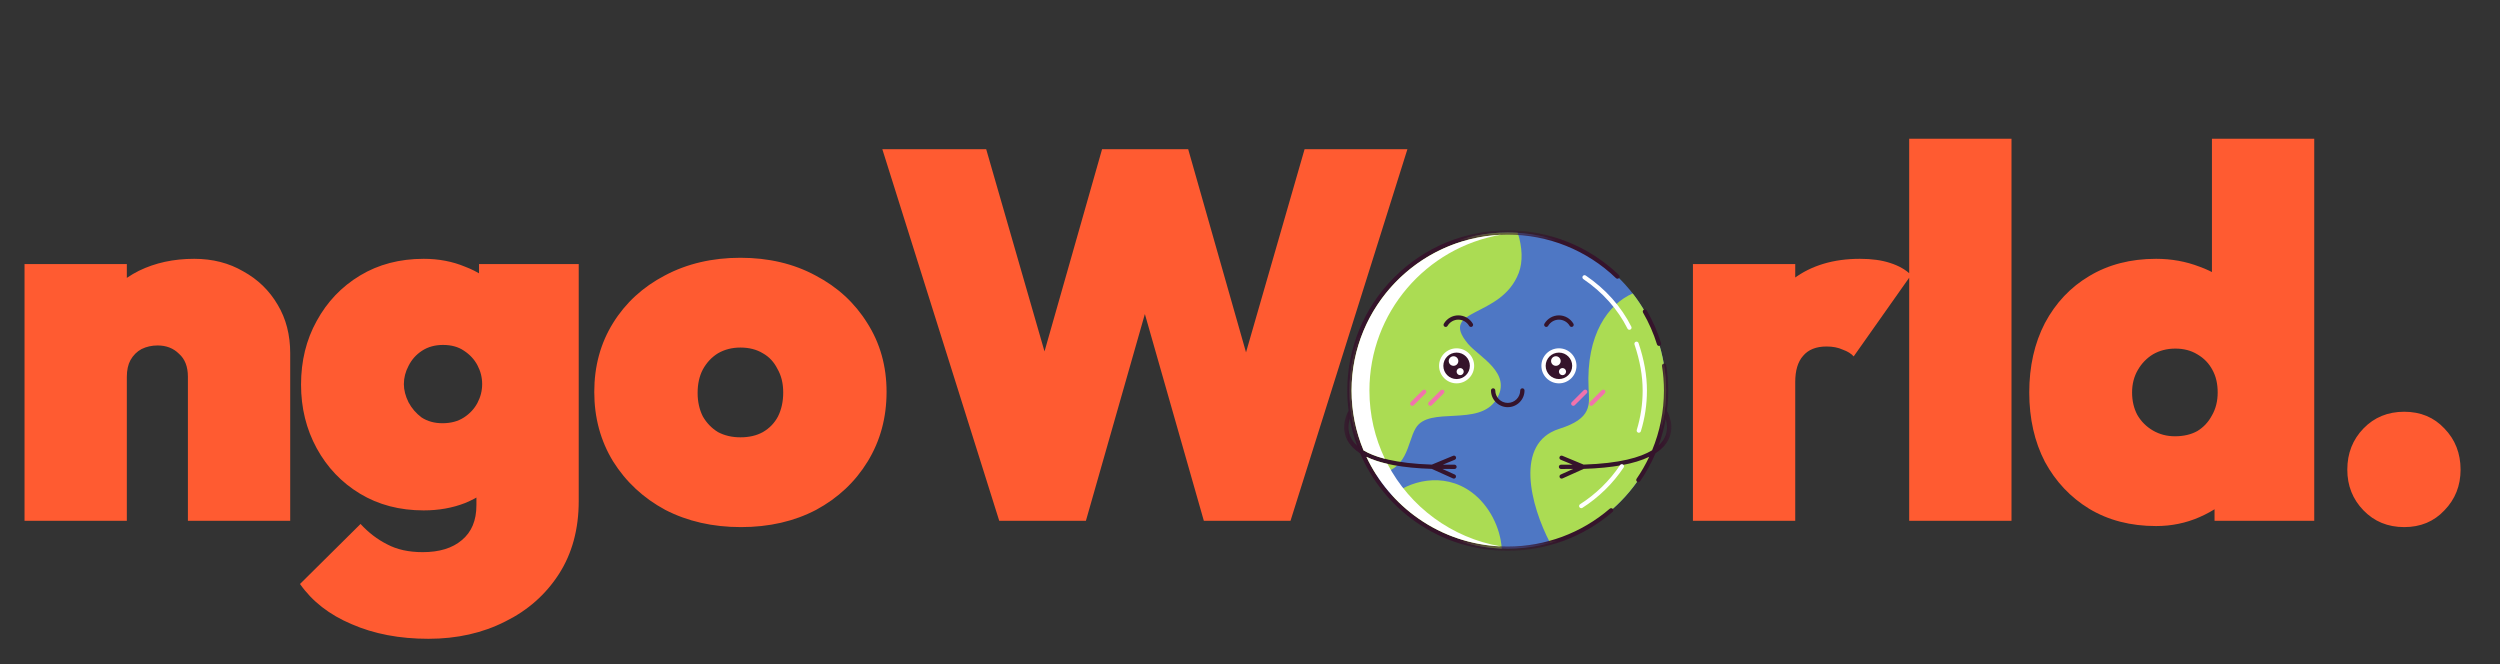 <svg width="192" height="51" viewBox="0 0 192 51" fill="none" xmlns="http://www.w3.org/2000/svg">
<rect x="0" y="0" width="192" height="51" fill="#333333" stroke="none"/>
<path d="M14.431 40V28.936C14.431 28.161 14.204 27.573 13.749 27.173C13.322 26.745 12.774 26.531 12.106 26.531C11.652 26.531 11.237 26.625 10.863 26.812C10.516 26.999 10.235 27.279 10.021 27.654C9.834 28.001 9.741 28.429 9.741 28.936L6.694 27.573C6.694 25.97 7.042 24.594 7.737 23.445C8.458 22.296 9.433 21.414 10.663 20.799C11.919 20.184 13.335 19.877 14.912 19.877C16.328 19.877 17.584 20.198 18.68 20.839C19.802 21.454 20.684 22.309 21.326 23.405C21.967 24.474 22.288 25.716 22.288 27.133V40H14.431ZM1.884 40V20.278H9.741V40H1.884ZM32.901 49.059C30.683 49.059 28.719 48.685 27.009 47.937C25.298 47.215 23.976 46.187 23.04 44.85L27.69 40.24C28.305 40.909 28.986 41.43 29.734 41.804C30.483 42.205 31.391 42.405 32.46 42.405C33.743 42.405 34.745 42.098 35.467 41.483C36.215 40.868 36.589 39.973 36.589 38.797V33.586L37.872 29.337L36.789 25.128V20.278H44.446V38.477C44.446 40.641 43.938 42.512 42.923 44.089C41.907 45.665 40.531 46.881 38.794 47.736C37.057 48.618 35.093 49.059 32.901 49.059ZM32.54 39.198C30.697 39.198 29.066 38.771 27.65 37.916C26.234 37.06 25.125 35.898 24.323 34.428C23.521 32.958 23.12 31.328 23.12 29.538C23.12 27.72 23.521 26.09 24.323 24.647C25.125 23.177 26.234 22.015 27.65 21.16C29.066 20.305 30.697 19.877 32.54 19.877C33.69 19.877 34.745 20.078 35.707 20.478C36.696 20.852 37.511 21.387 38.152 22.082C38.821 22.777 39.248 23.578 39.435 24.487V34.588C39.248 35.497 38.821 36.299 38.152 36.994C37.511 37.688 36.696 38.236 35.707 38.637C34.745 39.011 33.69 39.198 32.54 39.198ZM33.983 32.504C34.625 32.504 35.173 32.357 35.627 32.063C36.081 31.769 36.429 31.395 36.669 30.941C36.91 30.486 37.03 30.005 37.03 29.498C37.03 28.99 36.91 28.509 36.669 28.055C36.429 27.6 36.081 27.226 35.627 26.932C35.199 26.638 34.665 26.491 34.024 26.491C33.409 26.491 32.874 26.638 32.42 26.932C31.966 27.226 31.619 27.613 31.378 28.095C31.137 28.549 31.017 29.017 31.017 29.498C31.017 29.952 31.137 30.419 31.378 30.901C31.619 31.355 31.953 31.742 32.38 32.063C32.834 32.357 33.369 32.504 33.983 32.504ZM56.904 40.481C54.74 40.481 52.802 40.04 51.092 39.158C49.408 38.25 48.072 37.007 47.083 35.43C46.121 33.853 45.64 32.076 45.64 30.099C45.64 28.121 46.121 26.358 47.083 24.808C48.045 23.258 49.368 22.042 51.052 21.16C52.762 20.251 54.7 19.797 56.864 19.797C59.029 19.797 60.953 20.251 62.637 21.16C64.32 22.042 65.643 23.258 66.605 24.808C67.594 26.358 68.088 28.121 68.088 30.099C68.088 32.076 67.607 33.853 66.645 35.43C65.683 37.007 64.36 38.25 62.677 39.158C60.993 40.04 59.069 40.481 56.904 40.481ZM56.864 33.586C57.532 33.586 58.107 33.453 58.588 33.185C59.096 32.892 59.483 32.491 59.75 31.983C60.018 31.448 60.151 30.834 60.151 30.139C60.151 29.444 60.004 28.843 59.71 28.335C59.443 27.801 59.069 27.4 58.588 27.133C58.107 26.839 57.532 26.692 56.864 26.692C56.223 26.692 55.648 26.839 55.141 27.133C54.66 27.427 54.272 27.841 53.978 28.375C53.711 28.883 53.577 29.484 53.577 30.179C53.577 30.847 53.711 31.448 53.978 31.983C54.272 32.491 54.66 32.892 55.141 33.185C55.648 33.453 56.223 33.586 56.864 33.586ZM76.742 40L67.763 11.459H75.74L82.074 33.426H78.386L84.639 11.459H91.253L97.507 33.426H93.859L100.192 11.459H108.089L99.11 40H92.456L86.203 18.073H89.65L83.397 40H76.742Z" fill="#FF5B31"/>
<path d="M130.017 40V20.278H137.874V40H130.017ZM137.874 29.337L134.226 26.09C135.241 23.952 136.417 22.389 137.753 21.4C139.116 20.385 140.813 19.877 142.844 19.877C143.753 19.877 144.528 19.984 145.169 20.198C145.837 20.412 146.372 20.719 146.773 21.12L142.363 27.373C142.176 27.159 141.896 26.985 141.521 26.852C141.174 26.692 140.76 26.611 140.279 26.611C139.477 26.611 138.876 26.852 138.475 27.333C138.074 27.787 137.874 28.455 137.874 29.337ZM146.626 40V10.657H154.483V40H146.626ZM165.588 40.401C163.637 40.401 161.927 39.96 160.457 39.078C159.014 38.196 157.878 36.994 157.05 35.47C156.248 33.92 155.847 32.143 155.847 30.139C155.847 28.135 156.248 26.358 157.05 24.808C157.878 23.258 159.014 22.055 160.457 21.2C161.927 20.318 163.637 19.877 165.588 19.877C166.764 19.877 167.873 20.078 168.915 20.478C169.957 20.852 170.839 21.387 171.561 22.082C172.309 22.777 172.776 23.578 172.964 24.487V35.39C172.776 36.299 172.309 37.141 171.561 37.916C170.839 38.664 169.957 39.265 168.915 39.719C167.873 40.174 166.764 40.401 165.588 40.401ZM167.031 33.506C167.699 33.506 168.274 33.373 168.755 33.105C169.236 32.811 169.61 32.41 169.877 31.903C170.171 31.395 170.318 30.807 170.318 30.139C170.318 29.471 170.184 28.896 169.917 28.415C169.65 27.907 169.262 27.507 168.755 27.213C168.274 26.919 167.712 26.772 167.071 26.772C166.43 26.772 165.855 26.919 165.347 27.213C164.866 27.507 164.479 27.907 164.185 28.415C163.891 28.923 163.744 29.498 163.744 30.139C163.744 30.78 163.877 31.355 164.145 31.863C164.439 32.37 164.84 32.771 165.347 33.065C165.855 33.359 166.416 33.506 167.031 33.506ZM177.734 40H170.077V34.709L171.16 29.898L169.877 25.128V10.657H177.734V40ZM184.643 40.481C183.387 40.481 182.344 40.053 181.516 39.198C180.687 38.343 180.273 37.301 180.273 36.072C180.273 34.816 180.687 33.76 181.516 32.905C182.344 32.05 183.387 31.622 184.643 31.622C185.899 31.622 186.927 32.05 187.729 32.905C188.558 33.76 188.972 34.816 188.972 36.072C188.972 37.301 188.558 38.343 187.729 39.198C186.927 40.053 185.899 40.481 184.643 40.481Z" fill="#FF5B31"/>
<path d="M127.956 29.996C127.956 36.702 122.512 42.138 115.796 42.138C109.08 42.138 103.636 36.702 103.636 29.996C103.636 23.291 109.08 17.855 115.796 17.855C122.512 17.855 127.956 23.291 127.956 29.996Z" fill="#4E77C4"/>
<path d="M113.021 37.806C110.829 36.188 108.144 36.943 106.798 38.164C108.926 40.499 111.953 42.002 115.333 42.129C115.236 40.547 114.384 38.811 113.021 37.806ZM125.391 22.537C123.54 23.343 121.798 25.674 122.003 29.812C122.066 31.099 122.28 32.137 119.749 32.935C116.293 34.024 117.545 38.824 119.05 41.698C124.186 40.277 127.956 35.577 127.956 29.996C127.956 27.184 126.999 24.596 125.391 22.537ZM116.562 17.879C116.917 18.978 116.967 20.1 116.641 20.956C115.292 24.497 110.423 23.625 112.742 26.404C113.581 27.409 116.198 28.666 114.916 30.686C113.567 32.813 109.765 31.153 108.733 32.872C108.031 34.041 108.184 36.2 105.507 36.47C104.322 34.596 103.636 32.377 103.636 29.996C103.636 23.291 109.08 17.855 115.796 17.855C116.053 17.855 116.309 17.863 116.562 17.879Z" fill="#ABDC53"/>
<mask id="mask0_229_524" style="mask-type:luminance" maskUnits="userSpaceOnUse" x="103" y="17" width="26" height="26">
<path d="M103.196 17.69H128.484V42.305H103.196V17.69Z" fill="white"/>
</mask>
<g mask="url(#mask0_229_524)">
<path d="M127.929 32.176C127.804 32.87 127.621 33.551 127.38 34.212C127.583 34.025 127.725 33.836 127.821 33.655C128.114 33.106 128.044 32.552 127.929 32.176ZM128.112 33.81C127.907 34.194 127.583 34.529 127.141 34.813C126.823 35.56 126.43 36.278 125.962 36.956C125.93 37.003 125.879 37.028 125.826 37.028C125.794 37.028 125.762 37.019 125.733 36.999C125.658 36.947 125.639 36.845 125.69 36.77C126.062 36.231 126.385 35.666 126.66 35.082C125.531 35.629 123.85 35.939 121.63 36.01L120.001 36.743C119.979 36.753 119.956 36.758 119.933 36.758C119.87 36.758 119.81 36.722 119.783 36.661C119.745 36.578 119.783 36.48 119.866 36.443L120.818 36.014L119.886 36.018C119.885 36.018 119.885 36.018 119.885 36.018C119.795 36.018 119.721 35.945 119.72 35.854C119.72 35.763 119.794 35.689 119.884 35.689L120.773 35.685L119.863 35.308C119.779 35.273 119.739 35.177 119.775 35.093C119.809 35.009 119.906 34.969 119.99 35.004L121.623 35.681C124.399 35.592 125.985 35.128 126.882 34.582C127.48 33.14 127.791 31.588 127.791 29.997C127.791 29.366 127.742 28.732 127.644 28.113C127.63 28.023 127.691 27.939 127.781 27.924C127.871 27.911 127.955 27.972 127.97 28.062C128.07 28.697 128.121 29.348 128.121 29.997C128.121 30.523 128.088 31.043 128.023 31.558C128.132 31.747 128.668 32.767 128.112 33.81ZM127.257 26.45C127.279 26.521 127.344 26.566 127.414 26.566C127.43 26.566 127.447 26.564 127.463 26.558C127.55 26.532 127.599 26.44 127.572 26.352C127.301 25.48 126.931 24.636 126.472 23.844C126.426 23.765 126.326 23.738 126.247 23.783C126.168 23.829 126.141 23.93 126.186 24.009C126.633 24.779 126.993 25.601 127.257 26.45ZM104.223 34.223C103.979 33.559 103.791 32.871 103.665 32.168C103.548 32.547 103.475 33.106 103.771 33.658C103.869 33.841 104.013 34.033 104.223 34.223ZM123.863 39.084C123.922 39.153 123.914 39.257 123.846 39.317C121.611 41.243 118.752 42.304 115.796 42.304C113.265 42.304 110.834 41.544 108.765 40.106C106.833 38.764 105.357 36.921 104.459 34.82C104.013 34.534 103.684 34.197 103.478 33.81C102.917 32.757 103.468 31.727 103.57 31.552C103.505 31.04 103.47 30.521 103.47 29.997C103.47 26.71 104.752 23.62 107.081 21.295C109.408 18.971 112.503 17.69 115.796 17.69C118.996 17.69 122.029 18.91 124.336 21.123C124.401 21.187 124.403 21.291 124.34 21.356C124.277 21.422 124.173 21.424 124.107 21.361C121.862 19.206 118.91 18.02 115.796 18.02C109.182 18.02 103.8 23.393 103.8 29.997C103.8 31.595 104.12 33.151 104.718 34.587C105.617 35.131 107.201 35.593 109.967 35.681L111.6 35.004C111.684 34.969 111.78 35.009 111.816 35.093C111.85 35.177 111.81 35.273 111.726 35.308L110.816 35.685L111.705 35.689C111.796 35.689 111.87 35.763 111.869 35.854C111.869 35.945 111.795 36.018 111.705 36.018C111.704 36.018 111.704 36.018 111.704 36.018L110.772 36.014L111.724 36.443C111.807 36.48 111.844 36.578 111.807 36.661C111.779 36.722 111.719 36.758 111.656 36.758C111.634 36.758 111.611 36.753 111.589 36.743L109.959 36.01C107.746 35.939 106.069 35.63 104.94 35.087C105.825 36.968 107.196 38.615 108.953 39.836C110.967 41.235 113.334 41.975 115.796 41.975C118.673 41.975 121.455 40.942 123.63 39.068C123.699 39.008 123.804 39.016 123.863 39.084ZM118.897 25.027C119.068 24.733 119.386 24.549 119.725 24.549C120.065 24.549 120.383 24.733 120.554 25.027C120.584 25.08 120.64 25.109 120.697 25.109C120.725 25.109 120.753 25.102 120.779 25.087C120.858 25.042 120.885 24.941 120.839 24.862C120.61 24.466 120.182 24.22 119.725 24.22C119.268 24.22 118.841 24.466 118.612 24.862C118.566 24.941 118.592 25.042 118.671 25.087C118.751 25.133 118.851 25.106 118.897 25.027ZM113.113 24.862C112.883 24.466 112.457 24.22 111.999 24.22C111.542 24.22 111.116 24.466 110.886 24.862C110.84 24.941 110.867 25.042 110.946 25.087C111.024 25.133 111.126 25.106 111.171 25.027C111.342 24.733 111.66 24.549 111.999 24.549C112.339 24.549 112.657 24.733 112.828 25.027C112.859 25.08 112.914 25.109 112.971 25.109C112.999 25.109 113.027 25.102 113.053 25.087C113.132 25.042 113.159 24.941 113.113 24.862ZM119.725 29.276C120.377 29.276 120.908 28.747 120.908 28.095C120.908 27.444 120.377 26.915 119.725 26.915C119.073 26.915 118.543 27.444 118.543 28.095C118.543 28.747 119.073 29.276 119.725 29.276ZM116.753 29.986C116.753 30.513 116.324 30.942 115.796 30.942C115.268 30.942 114.838 30.513 114.838 29.986C114.838 29.895 114.764 29.821 114.673 29.821C114.582 29.821 114.508 29.895 114.508 29.986C114.508 30.695 115.086 31.271 115.796 31.271C116.505 31.271 117.083 30.695 117.083 29.986C117.083 29.895 117.009 29.821 116.918 29.821C116.828 29.821 116.753 29.895 116.753 29.986ZM113.049 28.095C113.049 28.747 112.518 29.276 111.866 29.276C111.214 29.276 110.684 28.747 110.684 28.095C110.684 27.444 111.214 26.915 111.866 26.915C112.518 26.915 113.049 27.444 113.049 28.095Z" fill="#35142B"/>
</g>
<path d="M121.628 29.971L120.711 30.886C120.647 30.951 120.647 31.055 120.711 31.119C120.743 31.151 120.785 31.168 120.828 31.168C120.87 31.168 120.912 31.151 120.945 31.119L121.861 30.204C121.926 30.14 121.926 30.036 121.861 29.971C121.797 29.907 121.692 29.907 121.628 29.971ZM123.014 29.971L122.097 30.886C122.033 30.951 122.033 31.055 122.098 31.119C122.129 31.151 122.172 31.168 122.214 31.168C122.256 31.168 122.299 31.151 122.331 31.119L123.247 30.204C123.312 30.14 123.312 30.036 123.247 29.971C123.183 29.907 123.079 29.907 123.014 29.971ZM109.495 29.971C109.431 29.907 109.326 29.907 109.261 29.971L108.344 30.886C108.28 30.951 108.28 31.055 108.344 31.119C108.377 31.151 108.419 31.168 108.461 31.168C108.504 31.168 108.546 31.151 108.578 31.119L109.495 30.204C109.559 30.14 109.559 30.036 109.495 29.971ZM110.881 29.971C110.945 30.036 110.945 30.14 110.881 30.204L109.964 31.119C109.932 31.151 109.89 31.168 109.848 31.168C109.805 31.168 109.763 31.151 109.731 31.119C109.666 31.055 109.666 30.951 109.731 30.886L110.648 29.971C110.712 29.907 110.817 29.907 110.881 29.971Z" fill="#F173AC"/>
<path d="M120.744 28.095C120.744 27.534 120.288 27.079 119.726 27.079C119.164 27.079 118.708 27.534 118.708 28.095C118.708 28.657 119.164 29.111 119.726 29.111C120.288 29.111 120.744 28.657 120.744 28.095ZM121.074 28.095C121.074 28.837 120.469 29.441 119.726 29.441C118.983 29.441 118.379 28.837 118.379 28.095C118.379 27.353 118.983 26.75 119.726 26.75C120.469 26.75 121.074 27.353 121.074 28.095ZM120 28.267C119.849 28.267 119.726 28.389 119.726 28.54C119.726 28.691 119.849 28.813 120 28.813C120.151 28.813 120.274 28.691 120.274 28.54C120.274 28.389 120.151 28.267 120 28.267ZM124.65 35.674C124.574 35.624 124.472 35.644 124.421 35.72C123.624 36.914 122.561 37.954 121.349 38.725C121.272 38.774 121.25 38.876 121.299 38.953C121.33 39.002 121.383 39.028 121.438 39.028C121.468 39.028 121.499 39.02 121.526 39.003C122.777 38.207 123.873 37.135 124.696 35.902C124.747 35.827 124.726 35.725 124.65 35.674ZM125.841 26.349C125.813 26.262 125.719 26.216 125.633 26.245C125.547 26.274 125.5 26.367 125.529 26.454C125.95 27.707 126.155 28.867 126.155 29.997C126.155 31.027 126.003 32.044 125.704 33.021C125.677 33.108 125.726 33.2 125.813 33.226C125.829 33.231 125.846 33.234 125.861 33.234C125.932 33.234 125.998 33.188 126.019 33.117C126.329 32.109 126.485 31.059 126.485 29.997C126.485 28.83 126.274 27.637 125.841 26.349ZM121.786 21.162C121.711 21.111 121.608 21.131 121.557 21.206C121.506 21.281 121.526 21.383 121.601 21.434C123.075 22.434 124.247 23.749 124.991 25.237C125.02 25.294 125.079 25.328 125.139 25.328C125.164 25.328 125.189 25.322 125.213 25.311C125.294 25.27 125.328 25.171 125.287 25.09C124.517 23.551 123.307 22.193 121.786 21.162ZM119.86 27.727C119.86 27.524 119.695 27.359 119.491 27.359C119.287 27.359 119.122 27.524 119.122 27.727C119.122 27.931 119.287 28.095 119.491 28.095C119.695 28.095 119.86 27.931 119.86 27.727ZM112 27.727C112 27.524 111.835 27.359 111.632 27.359C111.428 27.359 111.263 27.524 111.263 27.727C111.263 27.931 111.428 28.095 111.632 28.095C111.835 28.095 112 27.931 112 27.727ZM111.867 28.54C111.867 28.691 111.99 28.813 112.141 28.813C112.292 28.813 112.414 28.691 112.414 28.54C112.414 28.389 112.292 28.267 112.141 28.267C111.99 28.267 111.867 28.389 111.867 28.54ZM111.867 29.111C112.429 29.111 112.885 28.657 112.885 28.095C112.885 27.534 112.429 27.079 111.867 27.079C111.305 27.079 110.849 27.534 110.849 28.095C110.849 28.657 111.305 29.111 111.867 29.111ZM111.867 29.441C111.124 29.441 110.52 28.837 110.52 28.095C110.52 27.353 111.124 26.75 111.867 26.75C112.61 26.75 113.215 27.353 113.215 28.095C113.215 28.837 112.61 29.441 111.867 29.441ZM106.556 35.626C105.929 35.483 105.392 35.303 104.94 35.085C105.825 36.966 107.196 38.614 108.954 39.836C110.821 41.133 112.992 41.863 115.262 41.962C111.472 41.313 108.282 38.913 106.556 35.626ZM115.262 18.032C109.533 19.014 105.172 23.996 105.172 29.997C105.172 31.873 105.599 33.65 106.361 35.236C105.65 35.053 105.117 34.828 104.719 34.587C104.121 33.151 103.801 31.594 103.801 29.997C103.801 23.572 108.895 18.313 115.262 18.032Z" fill="white"/>
</svg>
